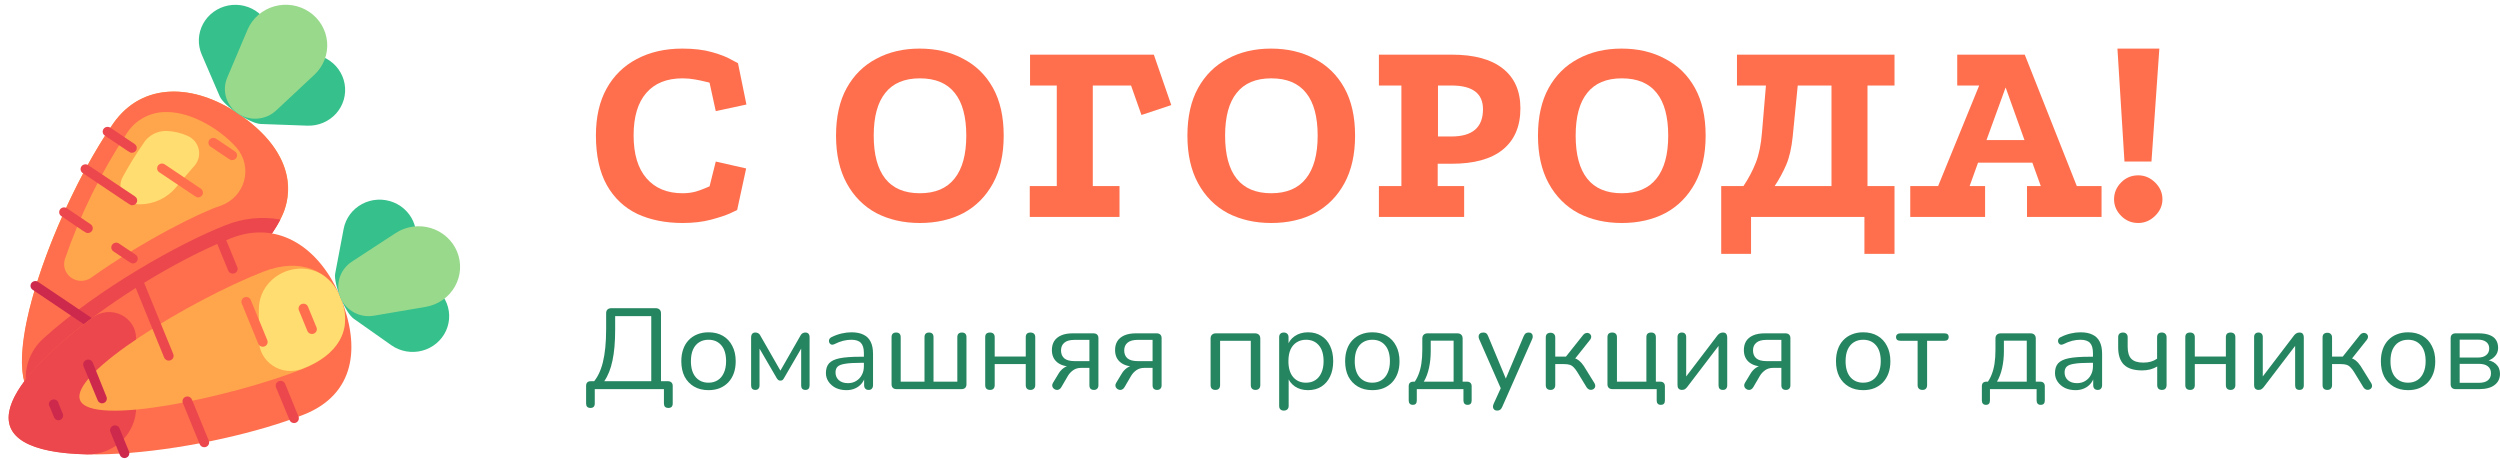<svg width="196" height="36" viewBox="0 0 196 36" fill="none" xmlns="http://www.w3.org/2000/svg">
<g clip-path="url(#clip0_2137_512)">
<path d="M22.259 16.582C20.317 21.825 -0.406 41.123 1.914 26.25C2.68 21.172 5.954 13.849 8.883 9.675C11.181 6.401 15.201 6.57 18.667 8.903C21.623 10.894 23.358 13.624 22.259 16.582Z" fill="#FFA64D"/>
<path d="M18.544 11.569C18.851 11.922 19.066 12.342 19.17 12.794C19.274 13.246 19.265 13.716 19.144 14.164C19.022 14.612 18.792 15.024 18.472 15.366C18.152 15.707 17.753 15.968 17.308 16.125C15.868 16.571 11.346 18.784 7.138 21.776C6.907 21.941 6.628 22.029 6.342 22.027C6.056 22.026 5.778 21.934 5.549 21.766C5.321 21.598 5.153 21.363 5.071 21.095C4.988 20.827 4.996 20.54 5.093 20.276C6.288 16.809 7.922 13.502 9.956 10.432C10.285 9.919 10.744 9.498 11.287 9.209C11.832 8.92 12.442 8.773 13.061 8.783C15.106 8.783 17.338 10.207 18.544 11.569Z" fill="#FFA64D"/>
<path d="M15.255 12.986C15.409 12.807 15.518 12.595 15.573 12.367C15.628 12.139 15.628 11.902 15.572 11.674C15.517 11.446 15.408 11.234 15.254 11.055C15.099 10.876 14.905 10.735 14.685 10.642C14.176 10.415 13.627 10.288 13.069 10.267C12.698 10.257 12.332 10.344 12.008 10.521C11.684 10.697 11.414 10.955 11.227 11.269C10.644 12.108 10.108 12.978 9.623 13.875C9.5 14.096 9.438 14.344 9.443 14.595C9.447 14.847 9.519 15.092 9.649 15.309C9.78 15.525 9.966 15.704 10.189 15.829C10.412 15.954 10.664 16.019 10.921 16.02C11.468 16.023 12.009 15.906 12.505 15.679C13 15.451 13.438 15.118 13.785 14.704C14.306 14.066 14.815 13.5 15.255 12.986Z" fill="#FFDD71"/>
<path d="M18.667 8.903C15.221 6.57 11.181 6.401 8.884 9.675C4.698 15.637 -0.67 29.062 2.868 31.41C6.923 34.125 20.677 20.801 22.259 16.586C22.259 16.459 24.166 12.604 18.667 8.903ZM5.093 20.302C6.286 16.826 7.92 13.511 9.956 10.432C10.285 9.919 10.743 9.498 11.287 9.209C11.831 8.92 12.442 8.773 13.061 8.783C15.098 8.783 17.331 10.207 18.537 11.569C18.843 11.921 19.058 12.341 19.163 12.793C19.268 13.244 19.26 13.714 19.139 14.162C19.018 14.609 18.788 15.022 18.47 15.364C18.151 15.706 17.752 15.967 17.308 16.125C15.868 16.571 11.346 18.784 7.137 21.776C6.908 21.936 6.633 22.021 6.352 22.019C6.071 22.016 5.797 21.927 5.571 21.764C5.344 21.601 5.176 21.372 5.09 21.109C5.004 20.847 5.005 20.564 5.093 20.302Z" fill="#FF6F4D"/>
<path d="M21.983 17.212C19.655 21.889 4.618 36.169 2.102 30.454C1.955 29.747 1.998 29.015 2.225 28.329C2.453 27.643 2.858 27.026 3.4 26.539C7.716 22.616 14.145 19.039 17.641 17.674C19.011 17.108 20.521 16.948 21.983 17.212Z" fill="#EB474D"/>
<path d="M27.018 6.574C26.946 6.162 26.781 5.772 26.535 5.431C26.29 5.089 25.969 4.806 25.598 4.602C25.226 4.397 24.812 4.277 24.387 4.249C23.962 4.221 23.535 4.286 23.139 4.44L21.294 5.156L21.317 3.214C21.321 2.796 21.231 2.383 21.052 2.004C20.873 1.625 20.61 1.291 20.282 1.024C19.954 0.757 19.569 0.566 19.156 0.463C18.743 0.361 18.311 0.35 17.893 0.431C17.476 0.513 17.082 0.684 16.74 0.934C16.399 1.183 16.118 1.504 15.919 1.873C15.721 2.242 15.608 2.65 15.591 3.067C15.573 3.483 15.651 3.899 15.818 4.283L17.231 7.56C17.549 8.288 19.586 9.69 20.44 9.72L24.077 9.851C24.504 9.869 24.93 9.793 25.323 9.629C25.716 9.465 26.066 9.216 26.349 8.902C26.631 8.587 26.837 8.215 26.953 7.812C27.069 7.409 27.091 6.986 27.018 6.574Z" fill="#35C08C"/>
<path d="M10.339 11.977C10.166 11.977 10.235 11.977 8.213 10.627C8.131 10.571 8.075 10.485 8.057 10.387C8.039 10.29 8.061 10.19 8.118 10.109C8.175 10.027 8.262 9.971 8.361 9.953C8.46 9.934 8.562 9.954 8.646 10.009L10.561 11.295C10.628 11.341 10.678 11.406 10.704 11.482C10.73 11.558 10.731 11.64 10.706 11.716C10.682 11.793 10.633 11.859 10.566 11.906C10.5 11.953 10.42 11.978 10.339 11.977Z" fill="#EB474D"/>
<path d="M15.55 15.476C15.378 15.476 15.577 15.574 12.487 13.507C12.445 13.48 12.409 13.444 12.381 13.402C12.353 13.361 12.334 13.314 12.325 13.265C12.316 13.216 12.316 13.166 12.327 13.118C12.338 13.069 12.358 13.023 12.387 12.982C12.445 12.901 12.534 12.845 12.633 12.828C12.733 12.81 12.836 12.832 12.919 12.889L15.749 14.794C15.815 14.838 15.864 14.902 15.891 14.976C15.918 15.049 15.921 15.13 15.899 15.205C15.877 15.28 15.831 15.347 15.769 15.395C15.706 15.444 15.63 15.472 15.55 15.476Z" fill="#FF6F4D"/>
<path d="M10.438 20.655C10.258 20.655 10.274 20.625 8.907 19.718C8.863 19.691 8.824 19.655 8.795 19.614C8.765 19.572 8.744 19.525 8.734 19.475C8.723 19.425 8.723 19.374 8.733 19.324C8.744 19.274 8.765 19.227 8.794 19.185C8.824 19.143 8.862 19.108 8.906 19.081C8.95 19.054 8.999 19.036 9.051 19.028C9.102 19.02 9.154 19.023 9.205 19.036C9.255 19.049 9.302 19.071 9.343 19.102L10.637 19.973C10.703 20.017 10.753 20.081 10.78 20.154C10.806 20.228 10.809 20.308 10.787 20.384C10.765 20.459 10.72 20.525 10.657 20.574C10.595 20.623 10.518 20.651 10.438 20.655ZM6.893 18.27C6.709 18.27 6.77 18.27 4.806 16.942C4.722 16.886 4.664 16.8 4.646 16.702C4.627 16.604 4.649 16.503 4.706 16.421C4.764 16.339 4.852 16.283 4.952 16.265C5.051 16.246 5.155 16.268 5.238 16.324L7.111 17.587C7.178 17.633 7.228 17.698 7.254 17.774C7.28 17.849 7.281 17.931 7.257 18.007C7.233 18.083 7.184 18.15 7.119 18.197C7.053 18.244 6.974 18.27 6.893 18.27Z" fill="#EB474D"/>
<path d="M7.566 26.006C7.394 26.006 7.8 26.242 2.588 22.736C2.542 22.711 2.501 22.676 2.468 22.634C2.436 22.592 2.413 22.544 2.401 22.493C2.389 22.442 2.388 22.388 2.398 22.337C2.408 22.285 2.429 22.236 2.46 22.193C2.491 22.15 2.531 22.114 2.577 22.087C2.623 22.06 2.674 22.043 2.727 22.036C2.78 22.03 2.834 22.034 2.886 22.049C2.937 22.065 2.984 22.091 3.025 22.125L7.781 25.328C7.846 25.373 7.894 25.438 7.92 25.513C7.945 25.587 7.946 25.667 7.922 25.742C7.899 25.817 7.851 25.883 7.788 25.93C7.724 25.978 7.646 26.004 7.566 26.006Z" fill="#CD294D"/>
<path d="M18.196 12.555C18.035 12.555 18.089 12.555 16.507 11.498C16.465 11.47 16.43 11.434 16.402 11.392C16.375 11.351 16.356 11.304 16.346 11.255C16.337 11.207 16.338 11.156 16.348 11.108C16.359 11.059 16.379 11.013 16.408 10.973C16.436 10.932 16.473 10.897 16.515 10.87C16.558 10.843 16.605 10.824 16.655 10.815C16.705 10.806 16.756 10.807 16.805 10.817C16.855 10.827 16.902 10.847 16.944 10.875L18.414 11.865C18.484 11.909 18.538 11.975 18.566 12.052C18.595 12.129 18.597 12.213 18.572 12.291C18.547 12.369 18.497 12.438 18.429 12.485C18.361 12.533 18.279 12.557 18.196 12.555Z" fill="#FF6F4D"/>
<path d="M10.37 16.091C10.201 16.091 10.484 16.245 6.479 13.564C6.397 13.507 6.34 13.421 6.323 13.324C6.305 13.227 6.326 13.127 6.383 13.045C6.44 12.964 6.528 12.908 6.627 12.889C6.726 12.87 6.828 12.89 6.912 12.945L10.588 15.405C10.656 15.45 10.708 15.515 10.735 15.592C10.763 15.668 10.764 15.751 10.74 15.828C10.715 15.905 10.666 15.972 10.599 16.02C10.533 16.067 10.452 16.092 10.37 16.091Z" fill="#EB474D"/>
<path d="M18.667 8.903C18.215 8.6 17.883 8.153 17.728 7.639C17.573 7.124 17.605 6.573 17.817 6.079L19.406 2.329C19.592 1.892 19.876 1.501 20.236 1.185C20.596 0.869 21.023 0.636 21.486 0.502C21.95 0.368 22.439 0.337 22.916 0.412C23.393 0.486 23.848 0.664 24.246 0.932C24.645 1.2 24.977 1.551 25.219 1.961C25.461 2.371 25.607 2.828 25.646 3.3C25.685 3.772 25.616 4.246 25.444 4.689C25.272 5.131 25.001 5.53 24.652 5.858L21.661 8.651C21.268 9.024 20.755 9.252 20.21 9.298C19.664 9.344 19.119 9.204 18.667 8.903Z" fill="#99D98C"/>
<path d="M5.464 28.965C5.296 28.965 5.254 28.901 4.53 28.414C4.446 28.356 4.389 28.267 4.372 28.168C4.355 28.069 4.379 27.967 4.438 27.885C4.497 27.803 4.588 27.747 4.689 27.73C4.79 27.714 4.894 27.737 4.978 27.795L5.698 28.279C5.768 28.324 5.82 28.391 5.847 28.469C5.875 28.547 5.875 28.631 5.848 28.709C5.822 28.787 5.77 28.854 5.7 28.901C5.631 28.947 5.548 28.97 5.464 28.965Z" fill="#302D3D"/>
<path d="M23.794 32.516C16.645 35.329 2.389 37.339 0.819 33.514C-0.751 29.689 10.97 21.484 18.115 18.675C21.876 17.194 25.13 19.5 26.7 23.336C28.27 27.172 27.861 30.915 23.794 32.516Z" fill="#FF6F4D"/>
<path d="M10.675 26.546C10.676 26.16 10.567 25.78 10.359 25.451C10.152 25.122 9.855 24.856 9.501 24.683C9.148 24.511 8.752 24.438 8.359 24.474C7.966 24.509 7.59 24.652 7.275 24.885C-0.215 30.473 -2.562 35.419 6.827 35.625C7.329 35.635 7.829 35.546 8.295 35.364C8.762 35.182 9.187 34.911 9.545 34.566C9.904 34.221 10.188 33.81 10.382 33.356C10.576 32.903 10.676 32.416 10.675 31.924V26.546Z" fill="#EB474D"/>
<path d="M23.741 28.924C18.096 31.144 7.141 33.476 6.28 31.376C5.418 29.276 14.957 23.535 20.601 21.315C23.572 20.145 25.839 21.233 26.7 23.336C27.562 25.44 26.934 27.66 23.741 28.924Z" fill="#FFA64D"/>
<path d="M26.701 23.336C25.138 19.526 20.294 20.955 20.294 24.274V26.666C20.297 27.062 20.398 27.451 20.588 27.799C20.778 28.148 21.053 28.446 21.387 28.668C21.722 28.89 22.106 29.028 22.508 29.071C22.909 29.114 23.315 29.061 23.691 28.916C26.421 27.87 27.75 25.894 26.701 23.336Z" fill="#FFDD71"/>
<path d="M34.971 25.924C35.144 25.541 35.227 25.125 35.215 24.707C35.202 24.289 35.094 23.879 34.898 23.507C34.702 23.135 34.424 22.811 34.083 22.558C33.743 22.305 33.349 22.13 32.93 22.046L31.016 21.641L32.134 20.032C32.373 19.687 32.53 19.294 32.594 18.881C32.659 18.468 32.628 18.047 32.505 17.647C32.382 17.248 32.169 16.88 31.882 16.572C31.595 16.263 31.242 16.02 30.847 15.863C30.453 15.704 30.028 15.633 29.603 15.656C29.178 15.678 28.763 15.793 28.389 15.993C28.014 16.192 27.69 16.471 27.44 16.808C27.19 17.146 27.02 17.534 26.942 17.944L26.279 21.446C26.134 22.226 27.045 24.495 27.73 24.986L30.683 27.067C31.029 27.31 31.426 27.474 31.845 27.547C32.263 27.621 32.694 27.602 33.104 27.493C33.515 27.383 33.895 27.186 34.218 26.914C34.541 26.643 34.798 26.305 34.971 25.924Z" fill="#35C08C"/>
<path d="M18.25 21.454C18.173 21.454 18.098 21.431 18.035 21.389C17.971 21.347 17.922 21.287 17.894 21.218L17.032 19.125C17.01 19.079 16.997 19.029 16.995 18.977C16.993 18.926 17.002 18.875 17.02 18.828C17.039 18.78 17.068 18.736 17.105 18.7C17.141 18.664 17.185 18.635 17.234 18.616C17.282 18.596 17.334 18.587 17.386 18.588C17.439 18.589 17.49 18.601 17.538 18.622C17.585 18.644 17.628 18.674 17.662 18.712C17.697 18.751 17.724 18.795 17.741 18.844L18.606 20.948C18.628 21.004 18.635 21.065 18.627 21.125C18.62 21.185 18.598 21.242 18.563 21.291C18.528 21.341 18.481 21.382 18.427 21.41C18.372 21.438 18.311 21.453 18.25 21.454Z" fill="#EB474D"/>
<path d="M20.601 27.184C20.524 27.184 20.449 27.161 20.386 27.119C20.322 27.077 20.273 27.017 20.245 26.948L18.966 23.828C18.942 23.781 18.928 23.73 18.925 23.678C18.922 23.627 18.931 23.575 18.95 23.526C18.968 23.477 18.997 23.433 19.034 23.396C19.072 23.359 19.116 23.33 19.166 23.311C19.215 23.291 19.268 23.282 19.321 23.284C19.374 23.286 19.426 23.298 19.474 23.321C19.521 23.343 19.564 23.375 19.599 23.415C19.633 23.454 19.659 23.5 19.674 23.55L20.957 26.67C20.98 26.727 20.989 26.789 20.982 26.849C20.975 26.91 20.953 26.969 20.918 27.019C20.883 27.07 20.836 27.112 20.78 27.14C20.725 27.169 20.663 27.184 20.601 27.184Z" fill="#FF6F4D"/>
<path d="M23.055 33.169C22.978 33.169 22.903 33.146 22.84 33.104C22.776 33.062 22.727 33.002 22.699 32.932L21.642 30.375C21.604 30.282 21.605 30.179 21.645 30.087C21.685 29.995 21.76 29.923 21.855 29.886C21.949 29.848 22.055 29.849 22.148 29.888C22.242 29.927 22.316 30.001 22.354 30.094L23.411 32.674C23.43 32.73 23.436 32.789 23.427 32.848C23.419 32.906 23.396 32.962 23.361 33.01C23.327 33.058 23.281 33.098 23.228 33.125C23.174 33.153 23.115 33.168 23.055 33.169ZM13.229 28.271C13.153 28.272 13.079 28.25 13.015 28.208C12.952 28.167 12.902 28.108 12.873 28.039L10.61 22.5C10.586 22.454 10.573 22.403 10.57 22.351C10.567 22.299 10.575 22.247 10.594 22.198C10.613 22.15 10.642 22.106 10.679 22.069C10.716 22.031 10.761 22.002 10.81 21.983C10.859 21.964 10.912 21.955 10.965 21.956C11.018 21.958 11.07 21.971 11.118 21.993C11.166 22.016 11.209 22.048 11.243 22.087C11.278 22.127 11.303 22.173 11.319 22.223L13.582 27.75C13.606 27.807 13.616 27.869 13.611 27.931C13.605 27.992 13.583 28.052 13.549 28.103C13.514 28.155 13.466 28.197 13.411 28.227C13.355 28.256 13.293 28.271 13.229 28.271ZM16.013 35.062C15.937 35.063 15.862 35.04 15.798 34.998C15.735 34.956 15.685 34.896 15.657 34.826L14.348 31.628C14.324 31.581 14.31 31.53 14.307 31.478C14.304 31.427 14.313 31.375 14.331 31.326C14.35 31.277 14.379 31.233 14.416 31.196C14.453 31.159 14.498 31.13 14.547 31.11C14.597 31.091 14.649 31.082 14.702 31.084C14.755 31.086 14.808 31.098 14.855 31.121C14.903 31.143 14.946 31.175 14.98 31.215C15.015 31.254 15.041 31.3 15.056 31.35L16.369 34.545C16.393 34.602 16.402 34.664 16.396 34.726C16.39 34.787 16.368 34.846 16.333 34.897C16.297 34.948 16.25 34.99 16.194 35.019C16.138 35.048 16.076 35.063 16.013 35.062Z" fill="#EB474D"/>
<path d="M7.999 31.624C7.925 31.621 7.853 31.597 7.793 31.555C7.732 31.513 7.685 31.455 7.658 31.387L6.548 28.714C6.51 28.619 6.512 28.514 6.554 28.421C6.596 28.328 6.673 28.256 6.77 28.219C6.866 28.182 6.974 28.184 7.068 28.225C7.163 28.266 7.238 28.342 7.275 28.436L8.355 31.125C8.375 31.181 8.381 31.241 8.373 31.3C8.365 31.359 8.342 31.415 8.307 31.464C8.273 31.512 8.226 31.552 8.173 31.58C8.119 31.608 8.06 31.623 7.999 31.624ZM9.756 35.914C9.68 35.914 9.605 35.891 9.541 35.849C9.478 35.807 9.429 35.747 9.4 35.677L8.657 33.866C8.619 33.774 8.62 33.67 8.66 33.578C8.7 33.487 8.776 33.414 8.87 33.377C8.964 33.34 9.07 33.34 9.164 33.38C9.258 33.419 9.332 33.492 9.37 33.585L10.113 35.396C10.136 35.453 10.146 35.515 10.139 35.577C10.133 35.638 10.111 35.697 10.076 35.748C10.041 35.8 9.993 35.841 9.937 35.87C9.882 35.899 9.819 35.914 9.756 35.914Z" fill="#CD294D"/>
<path d="M24.456 26.186C24.38 26.186 24.305 26.164 24.241 26.122C24.178 26.08 24.129 26.02 24.1 25.95L23.434 24.326C23.396 24.234 23.397 24.13 23.437 24.038C23.477 23.947 23.552 23.874 23.647 23.837C23.741 23.8 23.847 23.8 23.941 23.84C24.034 23.879 24.108 23.953 24.146 24.045L24.813 25.669C24.837 25.726 24.846 25.788 24.839 25.849C24.833 25.911 24.811 25.97 24.776 26.021C24.741 26.072 24.693 26.114 24.637 26.143C24.582 26.172 24.52 26.186 24.456 26.186Z" fill="#FF6F4D"/>
<path d="M4.595 32.951C4.518 32.951 4.443 32.929 4.38 32.887C4.316 32.845 4.267 32.785 4.239 32.715L3.913 31.92C3.877 31.875 3.852 31.822 3.84 31.765C3.829 31.709 3.83 31.651 3.845 31.595C3.86 31.539 3.888 31.488 3.926 31.444C3.964 31.401 4.013 31.366 4.067 31.344C4.121 31.322 4.18 31.312 4.238 31.315C4.297 31.319 4.354 31.335 4.405 31.364C4.456 31.392 4.5 31.432 4.533 31.48C4.566 31.527 4.587 31.582 4.595 31.639L4.92 32.434C4.943 32.489 4.953 32.548 4.948 32.607C4.943 32.666 4.924 32.723 4.893 32.774C4.861 32.824 4.817 32.867 4.765 32.898C4.714 32.928 4.655 32.947 4.595 32.951Z" fill="#CD294D"/>
<path d="M26.697 23.336C26.492 22.84 26.467 22.291 26.626 21.779C26.785 21.267 27.118 20.824 27.57 20.524L31.016 18.274C31.418 18.011 31.875 17.839 32.353 17.771C32.831 17.703 33.319 17.74 33.781 17.88C34.243 18.02 34.667 18.259 35.023 18.58C35.379 18.9 35.657 19.295 35.837 19.734C36.017 20.173 36.095 20.646 36.066 21.119C36.035 21.591 35.898 22.052 35.664 22.466C35.429 22.88 35.104 23.237 34.71 23.512C34.317 23.788 33.866 23.973 33.39 24.056L29.323 24.75C28.786 24.844 28.233 24.755 27.755 24.498C27.277 24.24 26.903 23.831 26.697 23.336Z" fill="#99D98C"/>
</g>
<path d="M55.63 6.488C55.63 6.474 55.52 6.445 55.3 6.402C55.079 6.344 54.807 6.286 54.483 6.229C54.16 6.171 53.837 6.142 53.513 6.142C52.278 6.142 51.33 6.524 50.668 7.287C50.006 8.05 49.675 9.159 49.675 10.614C49.675 12.082 50.014 13.206 50.69 13.983C51.366 14.761 52.307 15.15 53.513 15.15C53.881 15.15 54.226 15.107 54.55 15.02C54.873 14.919 55.13 14.826 55.322 14.739C55.527 14.653 55.63 14.61 55.63 14.61L56.116 12.666L58.498 13.206L57.792 16.467C57.792 16.467 57.608 16.554 57.24 16.727C56.888 16.885 56.388 17.05 55.741 17.223C55.094 17.396 54.351 17.483 53.513 17.483C52.175 17.483 50.991 17.245 49.962 16.77C48.947 16.28 48.153 15.531 47.58 14.523C47.007 13.501 46.72 12.198 46.72 10.614C46.72 9.174 46.999 7.95 47.558 6.942C48.117 5.934 48.903 5.163 49.918 4.63C50.947 4.083 52.138 3.81 53.491 3.81C54.403 3.81 55.182 3.903 55.829 4.09C56.49 4.278 56.99 4.472 57.329 4.674C57.681 4.861 57.858 4.954 57.858 4.954L58.52 8.194L56.116 8.713L55.63 6.488Z" fill="#FF6F4D"/>
<path d="M72.095 3.81C73.389 3.81 74.529 4.076 75.514 4.609C76.514 5.127 77.293 5.89 77.852 6.898C78.411 7.906 78.69 9.152 78.69 10.635C78.69 12.104 78.411 13.35 77.852 14.372C77.293 15.395 76.521 16.172 75.536 16.705C74.551 17.223 73.411 17.483 72.117 17.483C70.838 17.483 69.699 17.223 68.699 16.705C67.714 16.172 66.942 15.395 66.383 14.372C65.824 13.35 65.545 12.104 65.545 10.635C65.545 9.152 65.824 7.906 66.383 6.898C66.942 5.89 67.714 5.127 68.699 4.609C69.684 4.076 70.816 3.81 72.095 3.81ZM72.117 6.142C70.912 6.142 70.007 6.524 69.404 7.287C68.802 8.036 68.5 9.152 68.5 10.635C68.5 12.118 68.802 13.242 69.404 14.005C70.007 14.768 70.912 15.15 72.117 15.15C73.323 15.15 74.227 14.768 74.83 14.005C75.448 13.242 75.757 12.118 75.757 10.635C75.757 9.152 75.455 8.036 74.852 7.287C74.249 6.524 73.338 6.142 72.117 6.142Z" fill="#FF6F4D"/>
<path d="M80.756 4.285H90.461L91.828 8.238L89.49 9.015L88.674 6.704H85.675V14.588H87.77V17.007H80.734V14.588H82.852V6.704H80.756V4.285Z" fill="#FF6F4D"/>
<path d="M99.644 3.81C100.937 3.81 102.077 4.076 103.062 4.609C104.062 5.127 104.841 5.89 105.4 6.898C105.959 7.906 106.238 9.152 106.238 10.635C106.238 12.104 105.959 13.35 105.4 14.372C104.841 15.395 104.069 16.172 103.084 16.705C102.099 17.223 100.96 17.483 99.666 17.483C98.386 17.483 97.247 17.223 96.247 16.705C95.262 16.172 94.49 15.395 93.931 14.372C93.372 13.35 93.093 12.104 93.093 10.635C93.093 9.152 93.372 7.906 93.931 6.898C94.49 5.89 95.262 5.127 96.247 4.609C97.232 4.076 98.364 3.81 99.644 3.81ZM99.666 6.142C98.46 6.142 97.556 6.524 96.953 7.287C96.35 8.036 96.048 9.152 96.048 10.635C96.048 12.118 96.35 13.242 96.953 14.005C97.556 14.768 98.46 15.15 99.666 15.15C100.871 15.15 101.776 14.768 102.378 14.005C102.996 13.242 103.305 12.118 103.305 10.635C103.305 9.152 103.003 8.036 102.4 7.287C101.798 6.524 100.886 6.142 99.666 6.142Z" fill="#FF6F4D"/>
<path d="M113.818 4.285C115.568 4.285 116.899 4.645 117.811 5.365C118.737 6.085 119.2 7.129 119.2 8.497C119.2 9.908 118.737 10.988 117.811 11.737C116.899 12.471 115.568 12.838 113.818 12.838H112.716V14.588H114.789V17.007H108.106V14.588H109.87V6.704H108.106V4.285H113.818ZM113.796 10.7C115.443 10.7 116.267 9.987 116.267 8.562C116.267 7.323 115.443 6.704 113.796 6.704H112.738V10.7H113.796Z" fill="#FF6F4D"/>
<path d="M127.127 3.81C128.421 3.81 129.561 4.076 130.546 4.609C131.546 5.127 132.325 5.89 132.884 6.898C133.442 7.906 133.722 9.152 133.722 10.635C133.722 12.104 133.442 13.35 132.884 14.372C132.325 15.395 131.553 16.172 130.568 16.705C129.583 17.223 128.443 17.483 127.149 17.483C125.87 17.483 124.73 17.223 123.73 16.705C122.745 16.172 121.973 15.395 121.415 14.372C120.856 13.35 120.577 12.104 120.577 10.635C120.577 9.152 120.856 7.906 121.415 6.898C121.973 5.89 122.745 5.127 123.73 4.609C124.716 4.076 125.848 3.81 127.127 3.81ZM127.149 6.142C125.943 6.142 125.039 6.524 124.436 7.287C123.833 8.036 123.532 9.152 123.532 10.635C123.532 12.118 123.833 13.242 124.436 14.005C125.039 14.768 125.943 15.15 127.149 15.15C128.355 15.15 129.259 14.768 129.862 14.005C130.48 13.242 130.788 12.118 130.788 10.635C130.788 9.152 130.487 8.036 129.884 7.287C129.281 6.524 128.37 6.142 127.149 6.142Z" fill="#FF6F4D"/>
<path d="M136.686 14.588C137.083 13.998 137.406 13.386 137.656 12.752C137.906 12.118 138.068 11.319 138.142 10.354L138.45 6.704H136.179V4.285H148.53V6.704H146.412V14.588H148.53V19.902H146.17V17.007H137.281V19.902H134.943V14.588H136.686ZM139.134 14.588H143.589V6.704H140.943L140.546 10.722C140.457 11.6 140.288 12.335 140.038 12.925C139.788 13.501 139.487 14.055 139.134 14.588Z" fill="#FF6F4D"/>
<path d="M149.764 17.007V14.588H151.948L155.168 6.704H153.447V4.285H158.741L162.821 14.588H164.762V17.007H158.917V14.588H159.998L159.336 12.752H155.079L154.418 14.588H155.631V17.007H149.764ZM155.741 10.981H158.719L157.241 6.855L155.741 10.981Z" fill="#FF6F4D"/>
<path d="M166.007 3.81H169.293L168.675 12.666H166.558L166.007 3.81ZM167.639 13.746C168.139 13.746 168.58 13.933 168.962 14.307C169.344 14.682 169.535 15.121 169.535 15.625C169.535 16.114 169.344 16.547 168.962 16.921C168.58 17.295 168.139 17.483 167.639 17.483C167.109 17.483 166.661 17.295 166.293 16.921C165.926 16.547 165.742 16.114 165.742 15.625C165.742 15.121 165.926 14.682 166.293 14.307C166.661 13.933 167.109 13.746 167.639 13.746Z" fill="#FF6F4D"/>
<path d="M46.29 31.983C46.179 31.983 46.094 31.953 46.032 31.893C45.977 31.833 45.95 31.746 45.95 31.632V30.255C45.95 30.009 46.075 29.886 46.327 29.886H46.924L46.474 30.012C46.829 29.628 47.092 29.094 47.264 28.41C47.435 27.72 47.521 26.85 47.521 25.8V24.567C47.521 24.435 47.555 24.336 47.622 24.27C47.696 24.198 47.8 24.162 47.935 24.162H51.408C51.537 24.162 51.638 24.198 51.712 24.27C51.785 24.336 51.822 24.435 51.822 24.567V30.183L51.519 29.886H52.355C52.478 29.886 52.573 29.919 52.64 29.985C52.707 30.045 52.741 30.135 52.741 30.255V31.632C52.741 31.866 52.628 31.983 52.401 31.983C52.285 31.983 52.196 31.953 52.135 31.893C52.079 31.833 52.052 31.746 52.052 31.632V30.507H46.63V31.632C46.63 31.866 46.516 31.983 46.29 31.983ZM47.374 29.886H51.059V24.783H48.229V25.854C48.229 26.82 48.158 27.627 48.017 28.275C47.883 28.923 47.668 29.46 47.374 29.886Z" fill="#268561"/>
<path d="M55.547 30.588C55.112 30.588 54.735 30.495 54.417 30.309C54.098 30.123 53.85 29.862 53.672 29.526C53.501 29.184 53.415 28.782 53.415 28.32C53.415 27.972 53.464 27.66 53.562 27.384C53.66 27.102 53.804 26.862 53.994 26.664C54.184 26.466 54.407 26.316 54.665 26.214C54.928 26.106 55.222 26.052 55.547 26.052C55.982 26.052 56.359 26.145 56.677 26.331C56.996 26.517 57.241 26.781 57.413 27.123C57.59 27.459 57.679 27.858 57.679 28.32C57.679 28.668 57.63 28.98 57.532 29.256C57.434 29.532 57.29 29.772 57.1 29.976C56.91 30.174 56.683 30.327 56.42 30.435C56.163 30.537 55.872 30.588 55.547 30.588ZM55.547 30.003C55.823 30.003 56.065 29.937 56.273 29.805C56.481 29.673 56.641 29.481 56.751 29.229C56.867 28.977 56.925 28.674 56.925 28.32C56.925 27.774 56.8 27.357 56.549 27.069C56.303 26.781 55.97 26.637 55.547 26.637C55.265 26.637 55.02 26.703 54.812 26.835C54.609 26.961 54.45 27.15 54.334 27.402C54.224 27.648 54.168 27.954 54.168 28.32C54.168 28.86 54.294 29.277 54.545 29.571C54.796 29.859 55.13 30.003 55.547 30.003Z" fill="#268561"/>
<path d="M59.217 30.57C59.113 30.57 59.031 30.54 58.969 30.48C58.914 30.414 58.887 30.327 58.887 30.219V26.457C58.887 26.373 58.899 26.304 58.923 26.25C58.948 26.19 58.985 26.145 59.034 26.115C59.083 26.085 59.144 26.07 59.217 26.07C59.291 26.07 59.352 26.082 59.401 26.106C59.45 26.124 59.493 26.154 59.53 26.196C59.567 26.232 59.597 26.277 59.622 26.331L61.184 29.058L62.746 26.331C62.771 26.277 62.801 26.232 62.838 26.196C62.875 26.154 62.918 26.124 62.967 26.106C63.016 26.082 63.074 26.07 63.142 26.07C63.252 26.07 63.334 26.103 63.39 26.169C63.445 26.229 63.472 26.325 63.472 26.457V30.219C63.472 30.327 63.445 30.414 63.39 30.48C63.334 30.54 63.252 30.57 63.142 30.57C63.037 30.57 62.955 30.54 62.893 30.48C62.838 30.414 62.811 30.327 62.811 30.219V26.97H63.022L61.451 29.67C61.426 29.718 61.392 29.76 61.349 29.796C61.307 29.826 61.252 29.841 61.184 29.841C61.111 29.841 61.052 29.823 61.009 29.787C60.973 29.751 60.939 29.712 60.908 29.67L59.337 26.97H59.548V30.219C59.548 30.327 59.518 30.414 59.456 30.48C59.401 30.54 59.322 30.57 59.217 30.57Z" fill="#268561"/>
<path d="M66.36 30.588C66.053 30.588 65.778 30.531 65.532 30.417C65.294 30.297 65.104 30.135 64.963 29.931C64.822 29.727 64.751 29.499 64.751 29.247C64.751 28.923 64.834 28.668 64.999 28.482C65.171 28.296 65.45 28.164 65.836 28.086C66.228 28.008 66.761 27.969 67.435 27.969H67.848V28.446H67.444C66.948 28.446 66.556 28.47 66.268 28.518C65.986 28.56 65.787 28.635 65.67 28.743C65.56 28.851 65.505 29.004 65.505 29.202C65.505 29.448 65.591 29.649 65.762 29.805C65.94 29.961 66.179 30.039 66.479 30.039C66.724 30.039 66.939 29.982 67.122 29.868C67.312 29.754 67.459 29.598 67.564 29.4C67.674 29.202 67.729 28.974 67.729 28.716V27.69C67.729 27.318 67.652 27.051 67.499 26.889C67.346 26.721 67.095 26.637 66.746 26.637C66.531 26.637 66.317 26.664 66.102 26.718C65.888 26.772 65.661 26.859 65.422 26.979C65.337 27.021 65.263 27.036 65.202 27.024C65.14 27.006 65.091 26.973 65.055 26.925C65.018 26.877 64.996 26.823 64.99 26.763C64.984 26.697 64.996 26.634 65.027 26.574C65.064 26.514 65.119 26.466 65.192 26.43C65.462 26.298 65.729 26.202 65.992 26.142C66.255 26.082 66.507 26.052 66.746 26.052C67.132 26.052 67.45 26.115 67.701 26.241C67.953 26.361 68.139 26.547 68.262 26.799C68.385 27.045 68.446 27.363 68.446 27.753V30.192C68.446 30.312 68.415 30.405 68.354 30.471C68.299 30.537 68.216 30.57 68.106 30.57C67.989 30.57 67.9 30.537 67.839 30.471C67.778 30.405 67.747 30.312 67.747 30.192V29.49H67.83C67.781 29.718 67.686 29.913 67.545 30.075C67.41 30.237 67.242 30.363 67.04 30.453C66.838 30.543 66.611 30.588 66.36 30.588Z" fill="#268561"/>
<path d="M70.284 30.507C70.162 30.507 70.067 30.474 69.999 30.408C69.932 30.342 69.898 30.249 69.898 30.129V26.439C69.898 26.313 69.929 26.22 69.99 26.16C70.052 26.1 70.14 26.07 70.257 26.07C70.373 26.07 70.462 26.1 70.523 26.16C70.585 26.22 70.615 26.313 70.615 26.439V29.922H72.481V26.439C72.481 26.313 72.511 26.22 72.573 26.16C72.634 26.1 72.723 26.07 72.839 26.07C72.949 26.07 73.035 26.1 73.096 26.16C73.158 26.22 73.188 26.313 73.188 26.439V29.922H75.054V26.439C75.054 26.313 75.085 26.22 75.146 26.16C75.213 26.1 75.302 26.07 75.412 26.07C75.529 26.07 75.618 26.1 75.679 26.16C75.74 26.22 75.771 26.313 75.771 26.439V30.129C75.771 30.249 75.737 30.342 75.67 30.408C75.602 30.474 75.507 30.507 75.385 30.507H70.284Z" fill="#268561"/>
<path d="M77.616 30.57C77.494 30.57 77.399 30.537 77.331 30.471C77.27 30.405 77.24 30.312 77.24 30.192V26.439C77.24 26.313 77.27 26.22 77.331 26.16C77.399 26.1 77.494 26.07 77.616 26.07C77.733 26.07 77.822 26.1 77.883 26.16C77.95 26.22 77.984 26.313 77.984 26.439V27.951H80.419V26.439C80.419 26.313 80.45 26.22 80.511 26.16C80.579 26.1 80.67 26.07 80.787 26.07C80.903 26.07 80.995 26.1 81.062 26.16C81.13 26.22 81.164 26.313 81.164 26.439V30.192C81.164 30.312 81.13 30.405 81.062 30.471C80.995 30.537 80.903 30.57 80.787 30.57C80.67 30.57 80.579 30.537 80.511 30.471C80.45 30.405 80.419 30.312 80.419 30.192V28.545H77.984V30.192C77.984 30.312 77.953 30.405 77.892 30.471C77.831 30.537 77.739 30.57 77.616 30.57Z" fill="#268561"/>
<path d="M85.767 30.57C85.65 30.57 85.562 30.54 85.5 30.48C85.439 30.414 85.409 30.327 85.409 30.219V28.842H84.756C84.517 28.842 84.312 28.902 84.14 29.022C83.969 29.142 83.831 29.289 83.727 29.463L83.203 30.363C83.148 30.453 83.084 30.513 83.01 30.543C82.936 30.573 82.863 30.579 82.789 30.561C82.716 30.543 82.651 30.507 82.596 30.453C82.541 30.399 82.508 30.336 82.495 30.264C82.483 30.186 82.501 30.105 82.55 30.021L82.992 29.292C83.096 29.112 83.234 28.962 83.405 28.842C83.577 28.722 83.751 28.662 83.929 28.662H84.048V28.743C83.546 28.743 83.157 28.629 82.881 28.401C82.606 28.173 82.468 27.855 82.468 27.447C82.468 27.177 82.526 26.946 82.642 26.754C82.765 26.556 82.949 26.403 83.194 26.295C83.439 26.187 83.742 26.133 84.103 26.133H85.721C85.85 26.133 85.948 26.166 86.015 26.232C86.082 26.298 86.116 26.391 86.116 26.511V30.219C86.116 30.327 86.082 30.414 86.015 30.48C85.954 30.54 85.871 30.57 85.767 30.57ZM84.241 28.311H85.409V26.646H84.241C83.88 26.646 83.613 26.721 83.442 26.871C83.27 27.015 83.184 27.216 83.184 27.474C83.184 27.738 83.27 27.945 83.442 28.095C83.613 28.239 83.88 28.311 84.241 28.311Z" fill="#268561"/>
<path d="M90.721 30.57C90.604 30.57 90.516 30.54 90.454 30.48C90.393 30.414 90.362 30.327 90.362 30.219V28.842H89.71C89.471 28.842 89.266 28.902 89.094 29.022C88.923 29.142 88.785 29.289 88.681 29.463L88.157 30.363C88.102 30.453 88.037 30.513 87.964 30.543C87.89 30.573 87.817 30.579 87.743 30.561C87.67 30.543 87.606 30.507 87.55 30.453C87.495 30.399 87.462 30.336 87.449 30.264C87.437 30.186 87.455 30.105 87.504 30.021L87.945 29.292C88.05 29.112 88.188 28.962 88.359 28.842C88.531 28.722 88.705 28.662 88.883 28.662H89.002V28.743C88.5 28.743 88.111 28.629 87.835 28.401C87.559 28.173 87.422 27.855 87.422 27.447C87.422 27.177 87.48 26.946 87.596 26.754C87.719 26.556 87.903 26.403 88.148 26.295C88.393 26.187 88.696 26.133 89.058 26.133H90.675C90.804 26.133 90.902 26.166 90.969 26.232C91.036 26.298 91.07 26.391 91.07 26.511V30.219C91.07 30.327 91.036 30.414 90.969 30.48C90.908 30.54 90.825 30.57 90.721 30.57ZM89.195 28.311H90.362V26.646H89.195C88.834 26.646 88.567 26.721 88.396 26.871C88.224 27.015 88.138 27.216 88.138 27.474C88.138 27.738 88.224 27.945 88.396 28.095C88.567 28.239 88.834 28.311 89.195 28.311Z" fill="#268561"/>
<path d="M95.287 30.57C95.165 30.57 95.07 30.537 95.002 30.471C94.941 30.405 94.91 30.312 94.91 30.192V26.547C94.91 26.409 94.947 26.307 95.021 26.241C95.094 26.169 95.198 26.133 95.333 26.133H98.384C98.519 26.133 98.623 26.169 98.697 26.241C98.77 26.307 98.807 26.409 98.807 26.547V30.192C98.807 30.312 98.773 30.405 98.706 30.471C98.638 30.537 98.546 30.57 98.43 30.57C98.314 30.57 98.222 30.537 98.154 30.471C98.093 30.405 98.062 30.312 98.062 30.192V26.718H95.655V30.192C95.655 30.312 95.624 30.405 95.563 30.471C95.501 30.537 95.41 30.57 95.287 30.57Z" fill="#268561"/>
<path d="M100.654 32.19C100.531 32.19 100.439 32.157 100.378 32.091C100.317 32.031 100.286 31.941 100.286 31.821V26.439C100.286 26.319 100.317 26.229 100.378 26.169C100.439 26.103 100.528 26.07 100.645 26.07C100.767 26.07 100.859 26.103 100.92 26.169C100.988 26.229 101.021 26.319 101.021 26.439V27.294L100.92 27.168C101.018 26.826 101.211 26.556 101.499 26.358C101.793 26.154 102.143 26.052 102.547 26.052C102.945 26.052 103.291 26.145 103.585 26.331C103.886 26.511 104.115 26.772 104.275 27.114C104.44 27.45 104.523 27.852 104.523 28.32C104.523 28.782 104.44 29.184 104.275 29.526C104.115 29.862 103.889 30.123 103.595 30.309C103.301 30.495 102.951 30.588 102.547 30.588C102.143 30.588 101.796 30.489 101.509 30.291C101.221 30.087 101.025 29.817 100.92 29.481H101.031V31.821C101.031 31.941 100.997 32.031 100.93 32.091C100.862 32.157 100.77 32.19 100.654 32.19ZM102.391 30.003C102.673 30.003 102.915 29.937 103.117 29.805C103.325 29.673 103.484 29.481 103.595 29.229C103.711 28.977 103.769 28.674 103.769 28.32C103.769 27.774 103.644 27.357 103.392 27.069C103.147 26.781 102.813 26.637 102.391 26.637C102.115 26.637 101.873 26.703 101.665 26.835C101.456 26.961 101.294 27.15 101.178 27.402C101.067 27.648 101.012 27.954 101.012 28.32C101.012 28.86 101.138 29.277 101.389 29.571C101.64 29.859 101.974 30.003 102.391 30.003Z" fill="#268561"/>
<path d="M107.59 30.588C107.155 30.588 106.778 30.495 106.46 30.309C106.141 30.123 105.893 29.862 105.715 29.526C105.544 29.184 105.458 28.782 105.458 28.32C105.458 27.972 105.507 27.66 105.605 27.384C105.703 27.102 105.847 26.862 106.037 26.664C106.227 26.466 106.451 26.316 106.708 26.214C106.971 26.106 107.265 26.052 107.59 26.052C108.025 26.052 108.402 26.145 108.72 26.331C109.039 26.517 109.284 26.781 109.456 27.123C109.633 27.459 109.722 27.858 109.722 28.32C109.722 28.668 109.673 28.98 109.575 29.256C109.477 29.532 109.333 29.772 109.143 29.976C108.953 30.174 108.727 30.327 108.463 30.435C108.206 30.537 107.915 30.588 107.59 30.588ZM107.59 30.003C107.866 30.003 108.108 29.937 108.316 29.805C108.524 29.673 108.684 29.481 108.794 29.229C108.91 28.977 108.969 28.674 108.969 28.32C108.969 27.774 108.843 27.357 108.592 27.069C108.347 26.781 108.013 26.637 107.59 26.637C107.308 26.637 107.063 26.703 106.855 26.835C106.653 26.961 106.493 27.15 106.377 27.402C106.267 27.648 106.212 27.954 106.212 28.32C106.212 28.86 106.337 29.277 106.588 29.571C106.84 29.859 107.174 30.003 107.59 30.003Z" fill="#268561"/>
<path d="M110.764 31.74C110.66 31.74 110.581 31.71 110.525 31.65C110.47 31.59 110.443 31.506 110.443 31.398V30.282C110.443 30.042 110.565 29.922 110.81 29.922H111.251L110.81 30.075C110.976 29.859 111.107 29.625 111.206 29.373C111.31 29.115 111.386 28.827 111.435 28.509C111.484 28.191 111.509 27.828 111.509 27.42V26.547C111.509 26.409 111.546 26.307 111.619 26.241C111.693 26.169 111.797 26.133 111.932 26.133H114.247C114.388 26.133 114.492 26.169 114.56 26.241C114.633 26.307 114.67 26.409 114.67 26.547V30.255L114.33 29.922H115.01C115.127 29.922 115.215 29.952 115.277 30.012C115.344 30.072 115.378 30.162 115.378 30.282V31.398C115.378 31.626 115.271 31.74 115.056 31.74C114.952 31.74 114.872 31.71 114.817 31.65C114.762 31.59 114.734 31.506 114.734 31.398V30.507H111.077V31.398C111.077 31.626 110.973 31.74 110.764 31.74ZM111.628 29.922H113.962V26.709H112.17V27.546C112.17 27.996 112.124 28.431 112.033 28.851C111.941 29.265 111.806 29.622 111.628 29.922Z" fill="#268561"/>
<path d="M117.37 32.19C117.278 32.19 117.205 32.166 117.15 32.118C117.094 32.07 117.061 32.004 117.048 31.92C117.042 31.842 117.058 31.761 117.094 31.677L117.728 30.282V30.597L115.964 26.583C115.927 26.493 115.915 26.409 115.927 26.331C115.939 26.253 115.976 26.19 116.038 26.142C116.099 26.094 116.185 26.07 116.295 26.07C116.393 26.07 116.469 26.091 116.525 26.133C116.58 26.175 116.629 26.25 116.672 26.358L118.179 29.976H117.931L119.456 26.358C119.505 26.25 119.557 26.175 119.612 26.133C119.668 26.091 119.747 26.07 119.851 26.07C119.949 26.07 120.023 26.094 120.072 26.142C120.127 26.19 120.158 26.253 120.164 26.331C120.176 26.403 120.164 26.484 120.127 26.574L117.774 31.902C117.725 32.01 117.67 32.085 117.609 32.127C117.554 32.169 117.474 32.19 117.37 32.19Z" fill="#268561"/>
<path d="M121.564 30.57C121.442 30.57 121.347 30.537 121.28 30.471C121.218 30.405 121.188 30.312 121.188 30.192V26.466C121.188 26.34 121.218 26.247 121.28 26.187C121.347 26.121 121.442 26.088 121.564 26.088C121.681 26.088 121.77 26.121 121.831 26.187C121.898 26.247 121.932 26.34 121.932 26.466V27.96H122.768L124.128 26.25C124.19 26.178 124.257 26.133 124.331 26.115C124.404 26.091 124.472 26.091 124.533 26.115C124.6 26.133 124.652 26.169 124.689 26.223C124.732 26.271 124.753 26.331 124.753 26.403C124.753 26.475 124.726 26.55 124.671 26.628L123.375 28.257L123.164 28.023C123.335 28.041 123.485 28.083 123.614 28.149C123.742 28.215 123.865 28.314 123.981 28.446C124.098 28.578 124.223 28.761 124.358 28.995L125.02 30.066C125.063 30.15 125.078 30.225 125.066 30.291C125.06 30.357 125.029 30.417 124.974 30.471C124.919 30.519 124.854 30.549 124.781 30.561C124.714 30.573 124.646 30.564 124.579 30.534C124.511 30.504 124.45 30.45 124.395 30.372L123.669 29.184C123.565 29.016 123.467 28.887 123.375 28.797C123.283 28.701 123.179 28.635 123.062 28.599C122.946 28.563 122.802 28.545 122.63 28.545H121.932V30.192C121.932 30.312 121.898 30.405 121.831 30.471C121.77 30.537 121.681 30.57 121.564 30.57Z" fill="#268561"/>
<path d="M130.206 31.74C130.102 31.74 130.023 31.71 129.967 31.65C129.912 31.596 129.885 31.515 129.885 31.407V30.507H126.411C126.288 30.507 126.193 30.474 126.126 30.408C126.059 30.342 126.025 30.249 126.025 30.129V26.439C126.025 26.313 126.056 26.22 126.117 26.16C126.184 26.1 126.279 26.07 126.402 26.07C126.518 26.07 126.607 26.1 126.668 26.16C126.736 26.22 126.769 26.313 126.769 26.439V29.922H129.076V26.439C129.076 26.313 129.107 26.22 129.168 26.16C129.235 26.1 129.33 26.07 129.453 26.07C129.569 26.07 129.658 26.1 129.719 26.16C129.787 26.22 129.82 26.313 129.82 26.439V30.264L129.48 29.922H130.151C130.274 29.922 130.366 29.952 130.427 30.012C130.494 30.072 130.528 30.162 130.528 30.282V31.407C130.528 31.629 130.421 31.74 130.206 31.74Z" fill="#268561"/>
<path d="M131.857 30.57C131.79 30.57 131.729 30.555 131.674 30.525C131.625 30.501 131.585 30.459 131.554 30.399C131.53 30.339 131.517 30.264 131.517 30.174V26.43C131.517 26.31 131.548 26.22 131.609 26.16C131.671 26.1 131.753 26.07 131.857 26.07C131.968 26.07 132.05 26.1 132.105 26.16C132.167 26.22 132.197 26.31 132.197 26.43V29.814H131.968L134.642 26.304C134.691 26.238 134.749 26.184 134.817 26.142C134.884 26.094 134.97 26.07 135.074 26.07C135.147 26.07 135.209 26.082 135.258 26.106C135.307 26.13 135.343 26.172 135.368 26.232C135.399 26.286 135.414 26.361 135.414 26.457V30.21C135.414 30.324 135.383 30.414 135.322 30.48C135.267 30.54 135.184 30.57 135.074 30.57C134.964 30.57 134.878 30.54 134.817 30.48C134.761 30.414 134.734 30.324 134.734 30.21V26.817H134.964L132.28 30.336C132.237 30.396 132.182 30.45 132.115 30.498C132.053 30.546 131.968 30.57 131.857 30.57Z" fill="#268561"/>
<path d="M140.018 30.57C139.901 30.57 139.813 30.54 139.751 30.48C139.69 30.414 139.659 30.327 139.659 30.219V28.842H139.007C138.768 28.842 138.563 28.902 138.391 29.022C138.22 29.142 138.082 29.289 137.978 29.463L137.454 30.363C137.399 30.453 137.334 30.513 137.261 30.543C137.187 30.573 137.114 30.579 137.04 30.561C136.967 30.543 136.902 30.507 136.847 30.453C136.792 30.399 136.759 30.336 136.746 30.264C136.734 30.186 136.752 30.105 136.801 30.021L137.243 29.292C137.347 29.112 137.485 28.962 137.656 28.842C137.828 28.722 138.002 28.662 138.18 28.662H138.299V28.743C137.797 28.743 137.408 28.629 137.132 28.401C136.857 28.173 136.719 27.855 136.719 27.447C136.719 27.177 136.777 26.946 136.893 26.754C137.016 26.556 137.2 26.403 137.445 26.295C137.69 26.187 137.993 26.133 138.354 26.133H139.972C140.101 26.133 140.199 26.166 140.266 26.232C140.333 26.298 140.367 26.391 140.367 26.511V30.219C140.367 30.327 140.333 30.414 140.266 30.48C140.205 30.54 140.122 30.57 140.018 30.57ZM138.492 28.311H139.659V26.646H138.492C138.131 26.646 137.864 26.721 137.693 26.871C137.521 27.015 137.436 27.216 137.436 27.474C137.436 27.738 137.521 27.945 137.693 28.095C137.864 28.239 138.131 28.311 138.492 28.311Z" fill="#268561"/>
<path d="M146.073 30.588C145.638 30.588 145.261 30.495 144.943 30.309C144.624 30.123 144.376 29.862 144.198 29.526C144.027 29.184 143.941 28.782 143.941 28.32C143.941 27.972 143.99 27.66 144.088 27.384C144.186 27.102 144.33 26.862 144.52 26.664C144.71 26.466 144.933 26.316 145.191 26.214C145.454 26.106 145.748 26.052 146.073 26.052C146.508 26.052 146.885 26.145 147.203 26.331C147.522 26.517 147.767 26.781 147.938 27.123C148.116 27.459 148.205 27.858 148.205 28.32C148.205 28.668 148.156 28.98 148.058 29.256C147.96 29.532 147.816 29.772 147.626 29.976C147.436 30.174 147.209 30.327 146.946 30.435C146.689 30.537 146.398 30.588 146.073 30.588ZM146.073 30.003C146.349 30.003 146.591 29.937 146.799 29.805C147.007 29.673 147.166 29.481 147.277 29.229C147.393 28.977 147.451 28.674 147.451 28.32C147.451 27.774 147.326 27.357 147.075 27.069C146.829 26.781 146.496 26.637 146.073 26.637C145.791 26.637 145.546 26.703 145.338 26.835C145.135 26.961 144.976 27.15 144.86 27.402C144.75 27.648 144.694 27.954 144.694 28.32C144.694 28.86 144.82 29.277 145.071 29.571C145.322 29.859 145.656 30.003 146.073 30.003Z" fill="#268561"/>
<path d="M150.718 30.57C150.601 30.57 150.509 30.537 150.442 30.471C150.374 30.405 150.341 30.312 150.341 30.192V26.718H148.999C148.766 26.718 148.65 26.619 148.65 26.421C148.65 26.331 148.68 26.262 148.742 26.214C148.803 26.16 148.889 26.133 148.999 26.133H152.436C152.663 26.133 152.776 26.229 152.776 26.421C152.776 26.517 152.745 26.592 152.684 26.646C152.629 26.694 152.546 26.718 152.436 26.718H151.085V30.192C151.085 30.312 151.054 30.405 150.993 30.471C150.938 30.537 150.846 30.57 150.718 30.57Z" fill="#268561"/>
<path d="M155.7 31.74C155.596 31.74 155.516 31.71 155.461 31.65C155.406 31.59 155.378 31.506 155.378 31.398V30.282C155.378 30.042 155.501 29.922 155.746 29.922H156.187L155.746 30.075C155.911 29.859 156.043 29.625 156.141 29.373C156.245 29.115 156.322 28.827 156.371 28.509C156.42 28.191 156.444 27.828 156.444 27.42V26.547C156.444 26.409 156.481 26.307 156.554 26.241C156.628 26.169 156.732 26.133 156.867 26.133H159.183C159.324 26.133 159.428 26.169 159.495 26.241C159.569 26.307 159.605 26.409 159.605 26.547V30.255L159.265 29.922H159.946C160.062 29.922 160.151 29.952 160.212 30.012C160.279 30.072 160.313 30.162 160.313 30.282V31.398C160.313 31.626 160.206 31.74 159.991 31.74C159.887 31.74 159.808 31.71 159.753 31.65C159.697 31.59 159.67 31.506 159.67 31.398V30.507H156.012V31.398C156.012 31.626 155.908 31.74 155.7 31.74ZM156.564 29.922H158.898V26.709H157.106V27.546C157.106 27.996 157.06 28.431 156.968 28.851C156.876 29.265 156.741 29.622 156.564 29.922Z" fill="#268561"/>
<path d="M162.719 30.588C162.413 30.588 162.137 30.531 161.892 30.417C161.653 30.297 161.463 30.135 161.322 29.931C161.181 29.727 161.111 29.499 161.111 29.247C161.111 28.923 161.193 28.668 161.359 28.482C161.53 28.296 161.809 28.164 162.195 28.086C162.587 28.008 163.12 27.969 163.794 27.969H164.208V28.446H163.803C163.307 28.446 162.915 28.47 162.627 28.518C162.345 28.56 162.146 28.635 162.03 28.743C161.919 28.851 161.864 29.004 161.864 29.202C161.864 29.448 161.95 29.649 162.122 29.805C162.299 29.961 162.538 30.039 162.838 30.039C163.084 30.039 163.298 29.982 163.482 29.868C163.672 29.754 163.819 29.598 163.923 29.4C164.033 29.202 164.088 28.974 164.088 28.716V27.69C164.088 27.318 164.012 27.051 163.859 26.889C163.705 26.721 163.454 26.637 163.105 26.637C162.891 26.637 162.676 26.664 162.462 26.718C162.247 26.772 162.021 26.859 161.782 26.979C161.696 27.021 161.622 27.036 161.561 27.024C161.5 27.006 161.451 26.973 161.414 26.925C161.377 26.877 161.356 26.823 161.35 26.763C161.344 26.697 161.356 26.634 161.386 26.574C161.423 26.514 161.478 26.466 161.552 26.43C161.821 26.298 162.088 26.202 162.351 26.142C162.615 26.082 162.866 26.052 163.105 26.052C163.491 26.052 163.81 26.115 164.061 26.241C164.312 26.361 164.499 26.547 164.621 26.799C164.744 27.045 164.805 27.363 164.805 27.753V30.192C164.805 30.312 164.774 30.405 164.713 30.471C164.658 30.537 164.575 30.57 164.465 30.57C164.349 30.57 164.26 30.537 164.199 30.471C164.137 30.405 164.107 30.312 164.107 30.192V29.49H164.189C164.14 29.718 164.045 29.913 163.905 30.075C163.77 30.237 163.601 30.363 163.399 30.453C163.197 30.543 162.97 30.588 162.719 30.588Z" fill="#268561"/>
<path d="M169.493 30.57C169.376 30.57 169.284 30.537 169.217 30.471C169.156 30.399 169.125 30.303 169.125 30.183V28.734C168.953 28.836 168.767 28.914 168.564 28.968C168.368 29.016 168.16 29.04 167.939 29.04C167.302 29.04 166.831 28.893 166.524 28.599C166.218 28.299 166.065 27.846 166.065 27.24V26.439C166.065 26.319 166.095 26.229 166.157 26.169C166.224 26.103 166.319 26.07 166.442 26.07C166.558 26.07 166.647 26.103 166.708 26.169C166.775 26.229 166.809 26.319 166.809 26.439V27.186C166.809 27.618 166.904 27.933 167.094 28.131C167.29 28.329 167.602 28.428 168.031 28.428C168.252 28.428 168.448 28.404 168.62 28.356C168.791 28.308 168.956 28.23 169.116 28.122V26.448C169.116 26.196 169.238 26.07 169.483 26.07C169.606 26.07 169.698 26.103 169.759 26.169C169.826 26.235 169.86 26.328 169.86 26.448V30.183C169.86 30.303 169.83 30.399 169.768 30.471C169.707 30.537 169.615 30.57 169.493 30.57Z" fill="#268561"/>
<path d="M171.705 30.57C171.583 30.57 171.488 30.537 171.42 30.471C171.359 30.405 171.328 30.312 171.328 30.192V26.439C171.328 26.313 171.359 26.22 171.42 26.16C171.488 26.1 171.583 26.07 171.705 26.07C171.821 26.07 171.91 26.1 171.972 26.16C172.039 26.22 172.073 26.313 172.073 26.439V27.951H174.508V26.439C174.508 26.313 174.539 26.22 174.6 26.16C174.667 26.1 174.759 26.07 174.876 26.07C174.992 26.07 175.084 26.1 175.151 26.16C175.219 26.22 175.252 26.313 175.252 26.439V30.192C175.252 30.312 175.219 30.405 175.151 30.471C175.084 30.537 174.992 30.57 174.876 30.57C174.759 30.57 174.667 30.537 174.6 30.471C174.539 30.405 174.508 30.312 174.508 30.192V28.545H172.073V30.192C172.073 30.312 172.042 30.405 171.981 30.471C171.92 30.537 171.828 30.57 171.705 30.57Z" fill="#268561"/>
<path d="M177.062 30.57C176.995 30.57 176.933 30.555 176.878 30.525C176.829 30.501 176.789 30.459 176.759 30.399C176.734 30.339 176.722 30.264 176.722 30.174V26.43C176.722 26.31 176.753 26.22 176.814 26.16C176.875 26.1 176.958 26.07 177.062 26.07C177.172 26.07 177.255 26.1 177.31 26.16C177.371 26.22 177.402 26.31 177.402 26.43V29.814H177.172L179.847 26.304C179.896 26.238 179.954 26.184 180.021 26.142C180.089 26.094 180.174 26.07 180.278 26.07C180.352 26.07 180.413 26.082 180.462 26.106C180.511 26.13 180.548 26.172 180.573 26.232C180.603 26.286 180.618 26.361 180.618 26.457V30.21C180.618 30.324 180.588 30.414 180.527 30.48C180.471 30.54 180.389 30.57 180.278 30.57C180.168 30.57 180.082 30.54 180.021 30.48C179.966 30.414 179.938 30.324 179.938 30.21V26.817H180.168L177.485 30.336C177.442 30.396 177.387 30.45 177.319 30.498C177.258 30.546 177.172 30.57 177.062 30.57Z" fill="#268561"/>
<path d="M182.466 30.57C182.343 30.57 182.248 30.537 182.181 30.471C182.119 30.405 182.089 30.312 182.089 30.192V26.466C182.089 26.34 182.119 26.247 182.181 26.187C182.248 26.121 182.343 26.088 182.466 26.088C182.582 26.088 182.671 26.121 182.732 26.187C182.799 26.247 182.833 26.34 182.833 26.466V27.96H183.669L185.03 26.25C185.091 26.178 185.158 26.133 185.232 26.115C185.305 26.091 185.373 26.091 185.434 26.115C185.501 26.133 185.553 26.169 185.59 26.223C185.633 26.271 185.654 26.331 185.654 26.403C185.654 26.475 185.627 26.55 185.572 26.628L184.276 28.257L184.065 28.023C184.236 28.041 184.386 28.083 184.515 28.149C184.644 28.215 184.766 28.314 184.882 28.446C184.999 28.578 185.124 28.761 185.259 28.995L185.921 30.066C185.964 30.15 185.979 30.225 185.967 30.291C185.961 30.357 185.93 30.417 185.875 30.471C185.82 30.519 185.756 30.549 185.682 30.561C185.615 30.573 185.547 30.564 185.48 30.534C185.412 30.504 185.351 30.45 185.296 30.372L184.57 29.184C184.466 29.016 184.368 28.887 184.276 28.797C184.184 28.701 184.08 28.635 183.963 28.599C183.847 28.563 183.703 28.545 183.532 28.545H182.833V30.192C182.833 30.312 182.799 30.405 182.732 30.471C182.671 30.537 182.582 30.57 182.466 30.57Z" fill="#268561"/>
<path d="M188.792 30.588C188.357 30.588 187.98 30.495 187.661 30.309C187.343 30.123 187.094 29.862 186.917 29.526C186.745 29.184 186.66 28.782 186.66 28.32C186.66 27.972 186.709 27.66 186.807 27.384C186.905 27.102 187.049 26.862 187.238 26.664C187.428 26.466 187.652 26.316 187.909 26.214C188.173 26.106 188.467 26.052 188.792 26.052C189.227 26.052 189.603 26.145 189.922 26.331C190.241 26.517 190.486 26.781 190.657 27.123C190.835 27.459 190.924 27.858 190.924 28.32C190.924 28.668 190.875 28.98 190.777 29.256C190.679 29.532 190.535 29.772 190.345 29.976C190.155 30.174 189.928 30.327 189.665 30.435C189.407 30.537 189.116 30.588 188.792 30.588ZM188.792 30.003C189.067 30.003 189.309 29.937 189.518 29.805C189.726 29.673 189.885 29.481 189.995 29.229C190.112 28.977 190.17 28.674 190.17 28.32C190.17 27.774 190.044 27.357 189.793 27.069C189.548 26.781 189.214 26.637 188.792 26.637C188.51 26.637 188.265 26.703 188.056 26.835C187.854 26.961 187.695 27.15 187.578 27.402C187.468 27.648 187.413 27.954 187.413 28.32C187.413 28.86 187.539 29.277 187.79 29.571C188.041 29.859 188.375 30.003 188.792 30.003Z" fill="#268561"/>
<path d="M192.517 30.507C192.395 30.507 192.3 30.474 192.232 30.408C192.165 30.342 192.131 30.249 192.131 30.129V26.511C192.131 26.391 192.165 26.298 192.232 26.232C192.3 26.166 192.395 26.133 192.517 26.133H194.309C194.665 26.133 194.956 26.178 195.182 26.268C195.409 26.352 195.577 26.481 195.688 26.655C195.798 26.823 195.853 27.033 195.853 27.285C195.853 27.561 195.752 27.795 195.55 27.987C195.354 28.179 195.097 28.293 194.778 28.329V28.212C195.158 28.224 195.455 28.329 195.669 28.527C195.89 28.725 196 28.983 196 29.301C196 29.673 195.859 29.967 195.577 30.183C195.296 30.399 194.897 30.507 194.383 30.507H192.517ZM192.839 30.012H194.355C194.655 30.012 194.885 29.949 195.044 29.823C195.21 29.691 195.293 29.505 195.293 29.265C195.293 29.025 195.21 28.842 195.044 28.716C194.885 28.59 194.655 28.527 194.355 28.527H192.839V30.012ZM192.839 28.032H194.272C194.548 28.032 194.763 27.969 194.916 27.843C195.075 27.717 195.155 27.543 195.155 27.321C195.155 27.099 195.075 26.928 194.916 26.808C194.763 26.688 194.548 26.628 194.272 26.628H192.839V28.032Z" fill="#268561"/>
<defs>
<clipPath id="clip0_2137_512">
<rect width="36.76" height="36" fill="white"/>
</clipPath>
</defs>
</svg>
